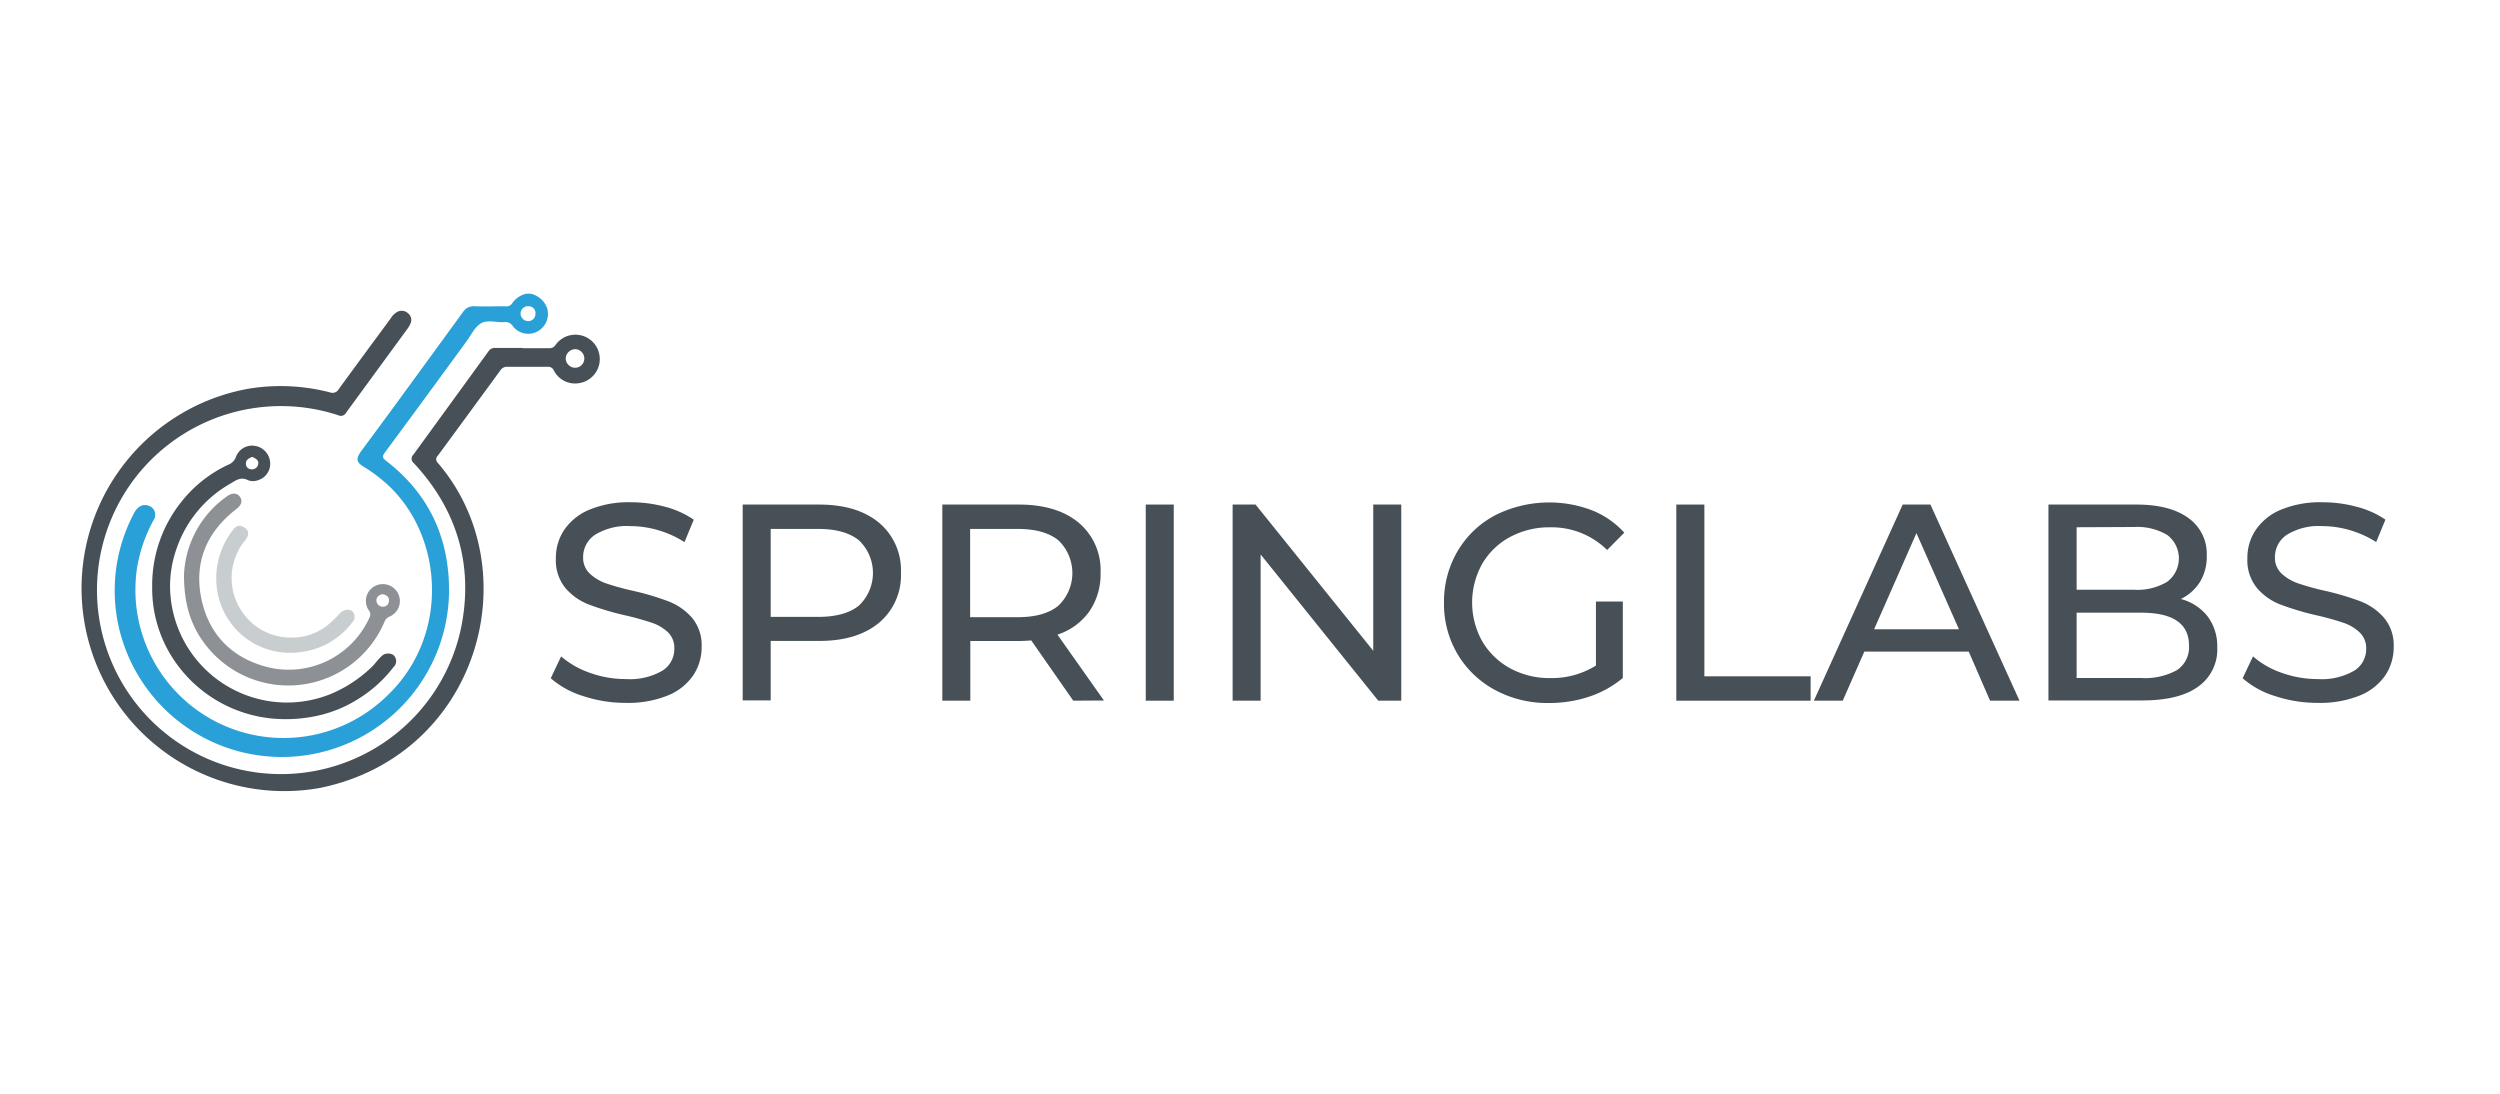 <svg xmlns="http://www.w3.org/2000/svg" viewBox="0 0 400 175"><defs><style>.cls-1{fill:none;}.cls-2{fill:#29a1d8;}.cls-3{fill:#475056;}.cls-4{fill:#8d9196;}.cls-5{fill:#c8cdd0;}</style></defs><title>springlabsLogo</title><g id="Capa_2" data-name="Capa 2"><g id="Capa_1-2" data-name="Capa 1"><rect class="cls-1" width="400" height="175"/><path class="cls-2" d="M84.94,47a3.63,3.63,0,0,1,2.61,2.33A3.18,3.18,0,0,1,86.05,53a3.09,3.09,0,0,1-4-.82,1.37,1.37,0,0,0-1.39-.64c-1.25.08-2.69-.42-3.71.2s-1.56,1.86-2.29,2.85Q68.15,63.51,61.6,72.38c-.43.59-.48.84.16,1.34,7.12,5.47,10.33,12.83,10.07,21.68a26.76,26.76,0,0,1-52.7,5.45,26.33,26.33,0,0,1,2.3-18.71c.54-1.07,1.37-1.52,2.2-1.27a1.53,1.53,0,0,1,.9,2.42,24,24,0,0,0-2.61,7.63,23.7,23.7,0,0,0,40,20.42c10.41-9.86,9-26.6-.83-34.59a22.56,22.56,0,0,0-2.79-2c-1.3-.78-1.41-1.31-.5-2.58l5-6.78q5.67-7.76,11.31-15.51A2,2,0,0,1,75.92,49c1.63.06,3.26,0,4.89,0A1.09,1.09,0,0,0,82,48.45,3.7,3.7,0,0,1,84.2,47Zm-1.65,3.13a1.23,1.23,0,0,0,1.2,1.25,1.15,1.15,0,0,0,1.18-1.16A1.08,1.08,0,0,0,84.59,49,1.18,1.18,0,0,0,83.29,50.13Z"/><path class="cls-3" d="M83.57,55.71c1.42,0,2.83,0,4.25,0a1.12,1.12,0,0,0,1.06-.51,3.9,3.9,0,1,1,3.67,6.12,3.8,3.8,0,0,1-3.91-2,1,1,0,0,0-1.06-.63c-2.13,0-4.25,0-6.38,0a1.22,1.22,0,0,0-1.14.57q-5,6.84-10,13.64a.78.78,0,0,0,0,1.17c14.75,17.19,6.55,46.79-18.86,52A32.44,32.44,0,1,1,39.79,62.19a31.5,31.5,0,0,1,13,.59,1.14,1.14,0,0,0,1.43-.55c2.75-3.78,5.53-7.54,8.3-11.3a2.81,2.81,0,0,1,1-1,1.48,1.48,0,0,1,1.79.22,1.34,1.34,0,0,1,.34,1.67,4.26,4.26,0,0,1-.52.87q-4.87,6.66-9.75,13.33a.94.94,0,0,1-1.28.41A29.44,29.44,0,1,0,74,99.24c1.58-9.59-1.17-18-7.78-25.13a.89.89,0,0,1-.07-1.38q6-8.24,12-16.51a1.22,1.22,0,0,1,1.15-.55c1.45,0,2.9,0,4.34,0Zm9.92,1.62A1.49,1.49,0,0,0,92,55.87a1.56,1.56,0,0,0-1.49,1.47,1.53,1.53,0,0,0,1.55,1.5A1.47,1.47,0,0,0,93.49,57.33Z"/><path class="cls-3" d="M24.35,93.84a21.32,21.32,0,0,1,4.57-13.42,20.68,20.68,0,0,1,7.61-6.07,2.09,2.09,0,0,0,1.24-1.29A2.76,2.76,0,0,1,41,71.38a2.88,2.88,0,0,1,2.18,2.29,2.74,2.74,0,0,1-1.89,3.16,2.25,2.25,0,0,1-1.61,0c-1.2-.62-2,.08-2.9.6A19,19,0,0,0,28.21,87.9a17.92,17.92,0,0,0-1,6,18.69,18.69,0,0,0,10.67,16.69,18.67,18.67,0,0,0,15.06.44,21.09,21.09,0,0,0,6.41-4.19c.59-.52,1-1.19,1.6-1.75a1.53,1.53,0,0,1,2-.28,1.3,1.3,0,0,1,0,1.94,21.08,21.08,0,0,1-5.5,5,20.24,20.24,0,0,1-6.9,2.82,23.45,23.45,0,0,1-7.24.37,21.36,21.36,0,0,1-16-10.16A20.56,20.56,0,0,1,24.35,93.84Zm16-20.75c-.44.22-1,.43-1,1a.88.88,0,0,0,.9,1,1,1,0,0,0,1.08-1C41.34,73.54,40.8,73.32,40.34,73.09Z"/><path class="cls-4" d="M29.44,91.94A16.18,16.18,0,0,1,36.3,79.42c.84-.62,1.64-.58,2.1.09s.2,1.34-.6,1.95C33.05,85.13,31,90,32.23,95.84s5.07,9.63,11,11a14.18,14.18,0,0,0,15.94-8.15A1,1,0,0,0,59,97.65a2.68,2.68,0,0,1,.9-3.83,2.73,2.73,0,0,1,3.75,1.05,2.7,2.7,0,0,1-1.33,3.79,1.41,1.41,0,0,0-.79.8,16.72,16.72,0,0,1-28.3,4.14C30.68,100.52,29.42,96.91,29.44,91.94Zm31.79,3.13c-.55.1-1,.38-1,1a1,1,0,0,0,1,1,.93.93,0,0,0,1-.92C62.29,95.53,61.89,95.2,61.23,95.07Z"/><path class="cls-5" d="M46.6,104.44A11.75,11.75,0,0,1,34.67,93.83a12.51,12.51,0,0,1,2.5-8.9c.38-.53.85-1.06,1.68-.66.64.3,1,.76.81,1.44a3.75,3.75,0,0,1-.73,1.11,9.52,9.52,0,0,0,.28,11.7A9.35,9.35,0,0,0,47,102a9,9,0,0,0,5.9-2.39,18.28,18.28,0,0,0,1.46-1.46c.52-.58,1.54-.82,2-.35a1.23,1.23,0,0,1,0,1.78,12,12,0,0,1-7.73,4.67A10.32,10.32,0,0,1,46.6,104.44Z"/><path class="cls-3" d="M93.3,111.37a14.11,14.11,0,0,1-5.18-2.85l1.66-3.5a13.85,13.85,0,0,0,4.6,2.63,16.88,16.88,0,0,0,5.76,1,10.34,10.34,0,0,0,5.82-1.33,4.06,4.06,0,0,0,1.93-3.52,3.47,3.47,0,0,0-1-2.62,7,7,0,0,0-2.6-1.54,44.92,44.92,0,0,0-4.37-1.21,45.09,45.09,0,0,1-5.72-1.71,9.36,9.36,0,0,1-3.72-2.62,7,7,0,0,1-1.54-4.77,8.07,8.07,0,0,1,1.32-4.53,9.08,9.08,0,0,1,4-3.23,16.38,16.38,0,0,1,6.68-1.21,21.12,21.12,0,0,1,5.47.72A14.67,14.67,0,0,1,111,83.15l-1.48,3.59a16.32,16.32,0,0,0-4.21-1.91,15.83,15.83,0,0,0-4.39-.65,9.74,9.74,0,0,0-5.72,1.39,4.26,4.26,0,0,0-1.9,3.59,3.45,3.45,0,0,0,1.07,2.62A7.49,7.49,0,0,0,97,93.35a42.48,42.48,0,0,0,4.33,1.19,42.59,42.59,0,0,1,5.69,1.7,9.59,9.59,0,0,1,3.7,2.6,6.84,6.84,0,0,1,1.54,4.71,8.05,8.05,0,0,1-1.34,4.5,9,9,0,0,1-4.08,3.23,16.88,16.88,0,0,1-6.72,1.18A21.57,21.57,0,0,1,93.3,111.37Z"/><path class="cls-3" d="M140.65,83.64a9.91,9.91,0,0,1,3.5,8,9.89,9.89,0,0,1-3.5,8q-3.5,2.91-9.59,2.91h-7.75v9.51h-4.48V80.73h12.23Q137.15,80.73,140.65,83.64Zm-3.22,13.25a7.2,7.2,0,0,0,0-10.44c-1.5-1.21-3.66-1.82-6.5-1.82h-7.62V98.7h7.62C133.77,98.7,135.93,98.1,137.43,96.89Z"/><path class="cls-3" d="M171.72,112.11,165,102.47q-1.26.09-2,.09h-7.75v9.55h-4.48V80.73H163q6.1,0,9.6,2.91a9.9,9.9,0,0,1,3.49,8,10.51,10.51,0,0,1-1.79,6.18,10.08,10.08,0,0,1-5.11,3.72l7.44,10.54Zm-2.38-15.2a7.23,7.23,0,0,0,0-10.46q-2.24-1.82-6.5-1.82h-7.62V98.75h7.62Q167.1,98.75,169.34,96.91Z"/><path class="cls-3" d="M183.32,80.73h4.48v31.38h-4.48Z"/><path class="cls-3" d="M224.2,80.73v31.38h-3.68L201.7,88.71v23.4h-4.48V80.73h3.67l18.83,23.4V80.73Z"/><path class="cls-3" d="M255.35,96.24h4.3v12.24a16.61,16.61,0,0,1-5.42,3,20.17,20.17,0,0,1-6.45,1,17.56,17.56,0,0,1-8.57-2.08,15.43,15.43,0,0,1-6-5.74,15.73,15.73,0,0,1-2.17-8.22,15.89,15.89,0,0,1,2.17-8.25,15.23,15.23,0,0,1,6-5.74,19.25,19.25,0,0,1,15.46-.82,13.89,13.89,0,0,1,5.22,3.6L257.14,88a12.63,12.63,0,0,0-9.1-3.63,13.27,13.27,0,0,0-6.43,1.55,11.39,11.39,0,0,0-4.46,4.3,12.69,12.69,0,0,0,0,12.37,11.6,11.6,0,0,0,4.46,4.33,13.09,13.09,0,0,0,6.39,1.57,13.32,13.32,0,0,0,7.35-2Z"/><path class="cls-3" d="M268.21,80.73h4.49v27.48h17v3.9H268.21Z"/><path class="cls-3" d="M315,104.26H298.29l-3.45,7.85h-4.62l14.21-31.38h4.44l14.25,31.38h-4.71Zm-1.57-3.58L306.63,85.3l-6.77,15.38Z"/><path class="cls-3" d="M353.19,98.59a7.88,7.88,0,0,1,1.57,5,7.25,7.25,0,0,1-3.07,6.28c-2,1.46-5,2.2-8.94,2.2h-15V80.73h14.07q5.38,0,8.32,2.15a7,7,0,0,1,2.94,6A7.75,7.75,0,0,1,352,93.1a7.4,7.4,0,0,1-3.07,2.74A8,8,0,0,1,353.19,98.59ZM332.26,84.36v10h9.19a9.26,9.26,0,0,0,5.31-1.28,4.69,4.69,0,0,0,0-7.48,9.34,9.34,0,0,0-5.31-1.28Zm16.05,22.86a4.38,4.38,0,0,0,1.93-3.94q0-5.25-7.67-5.25H332.26v10.45h10.31A10.6,10.6,0,0,0,348.31,107.22Z"/><path class="cls-3" d="M364,111.37a14.11,14.11,0,0,1-5.18-2.85l1.66-3.5a13.8,13.8,0,0,0,4.59,2.63,17,17,0,0,0,5.76,1,10.38,10.38,0,0,0,5.83-1.33,4.06,4.06,0,0,0,1.93-3.52,3.44,3.44,0,0,0-1.06-2.62,6.86,6.86,0,0,0-2.6-1.54,44.11,44.11,0,0,0-4.37-1.21,44.87,44.87,0,0,1-5.71-1.71,9.36,9.36,0,0,1-3.72-2.62,7,7,0,0,1-1.55-4.77,8,8,0,0,1,1.33-4.53,9,9,0,0,1,4-3.23,16.38,16.38,0,0,1,6.68-1.21,21,21,0,0,1,5.46.72,14.63,14.63,0,0,1,4.62,2.06l-1.48,3.59A16.32,16.32,0,0,0,376,84.83a15.88,15.88,0,0,0-4.39-.65,9.74,9.74,0,0,0-5.72,1.39,4.26,4.26,0,0,0-1.9,3.59,3.42,3.42,0,0,0,1.07,2.62,7.49,7.49,0,0,0,2.67,1.57,42.92,42.92,0,0,0,4.32,1.19,42.8,42.8,0,0,1,5.7,1.7,9.56,9.56,0,0,1,3.69,2.6,6.84,6.84,0,0,1,1.55,4.71,8.05,8.05,0,0,1-1.34,4.5,9,9,0,0,1-4.08,3.23,17,17,0,0,1-6.73,1.18A21.47,21.47,0,0,1,364,111.37Z"/></g></g></svg>